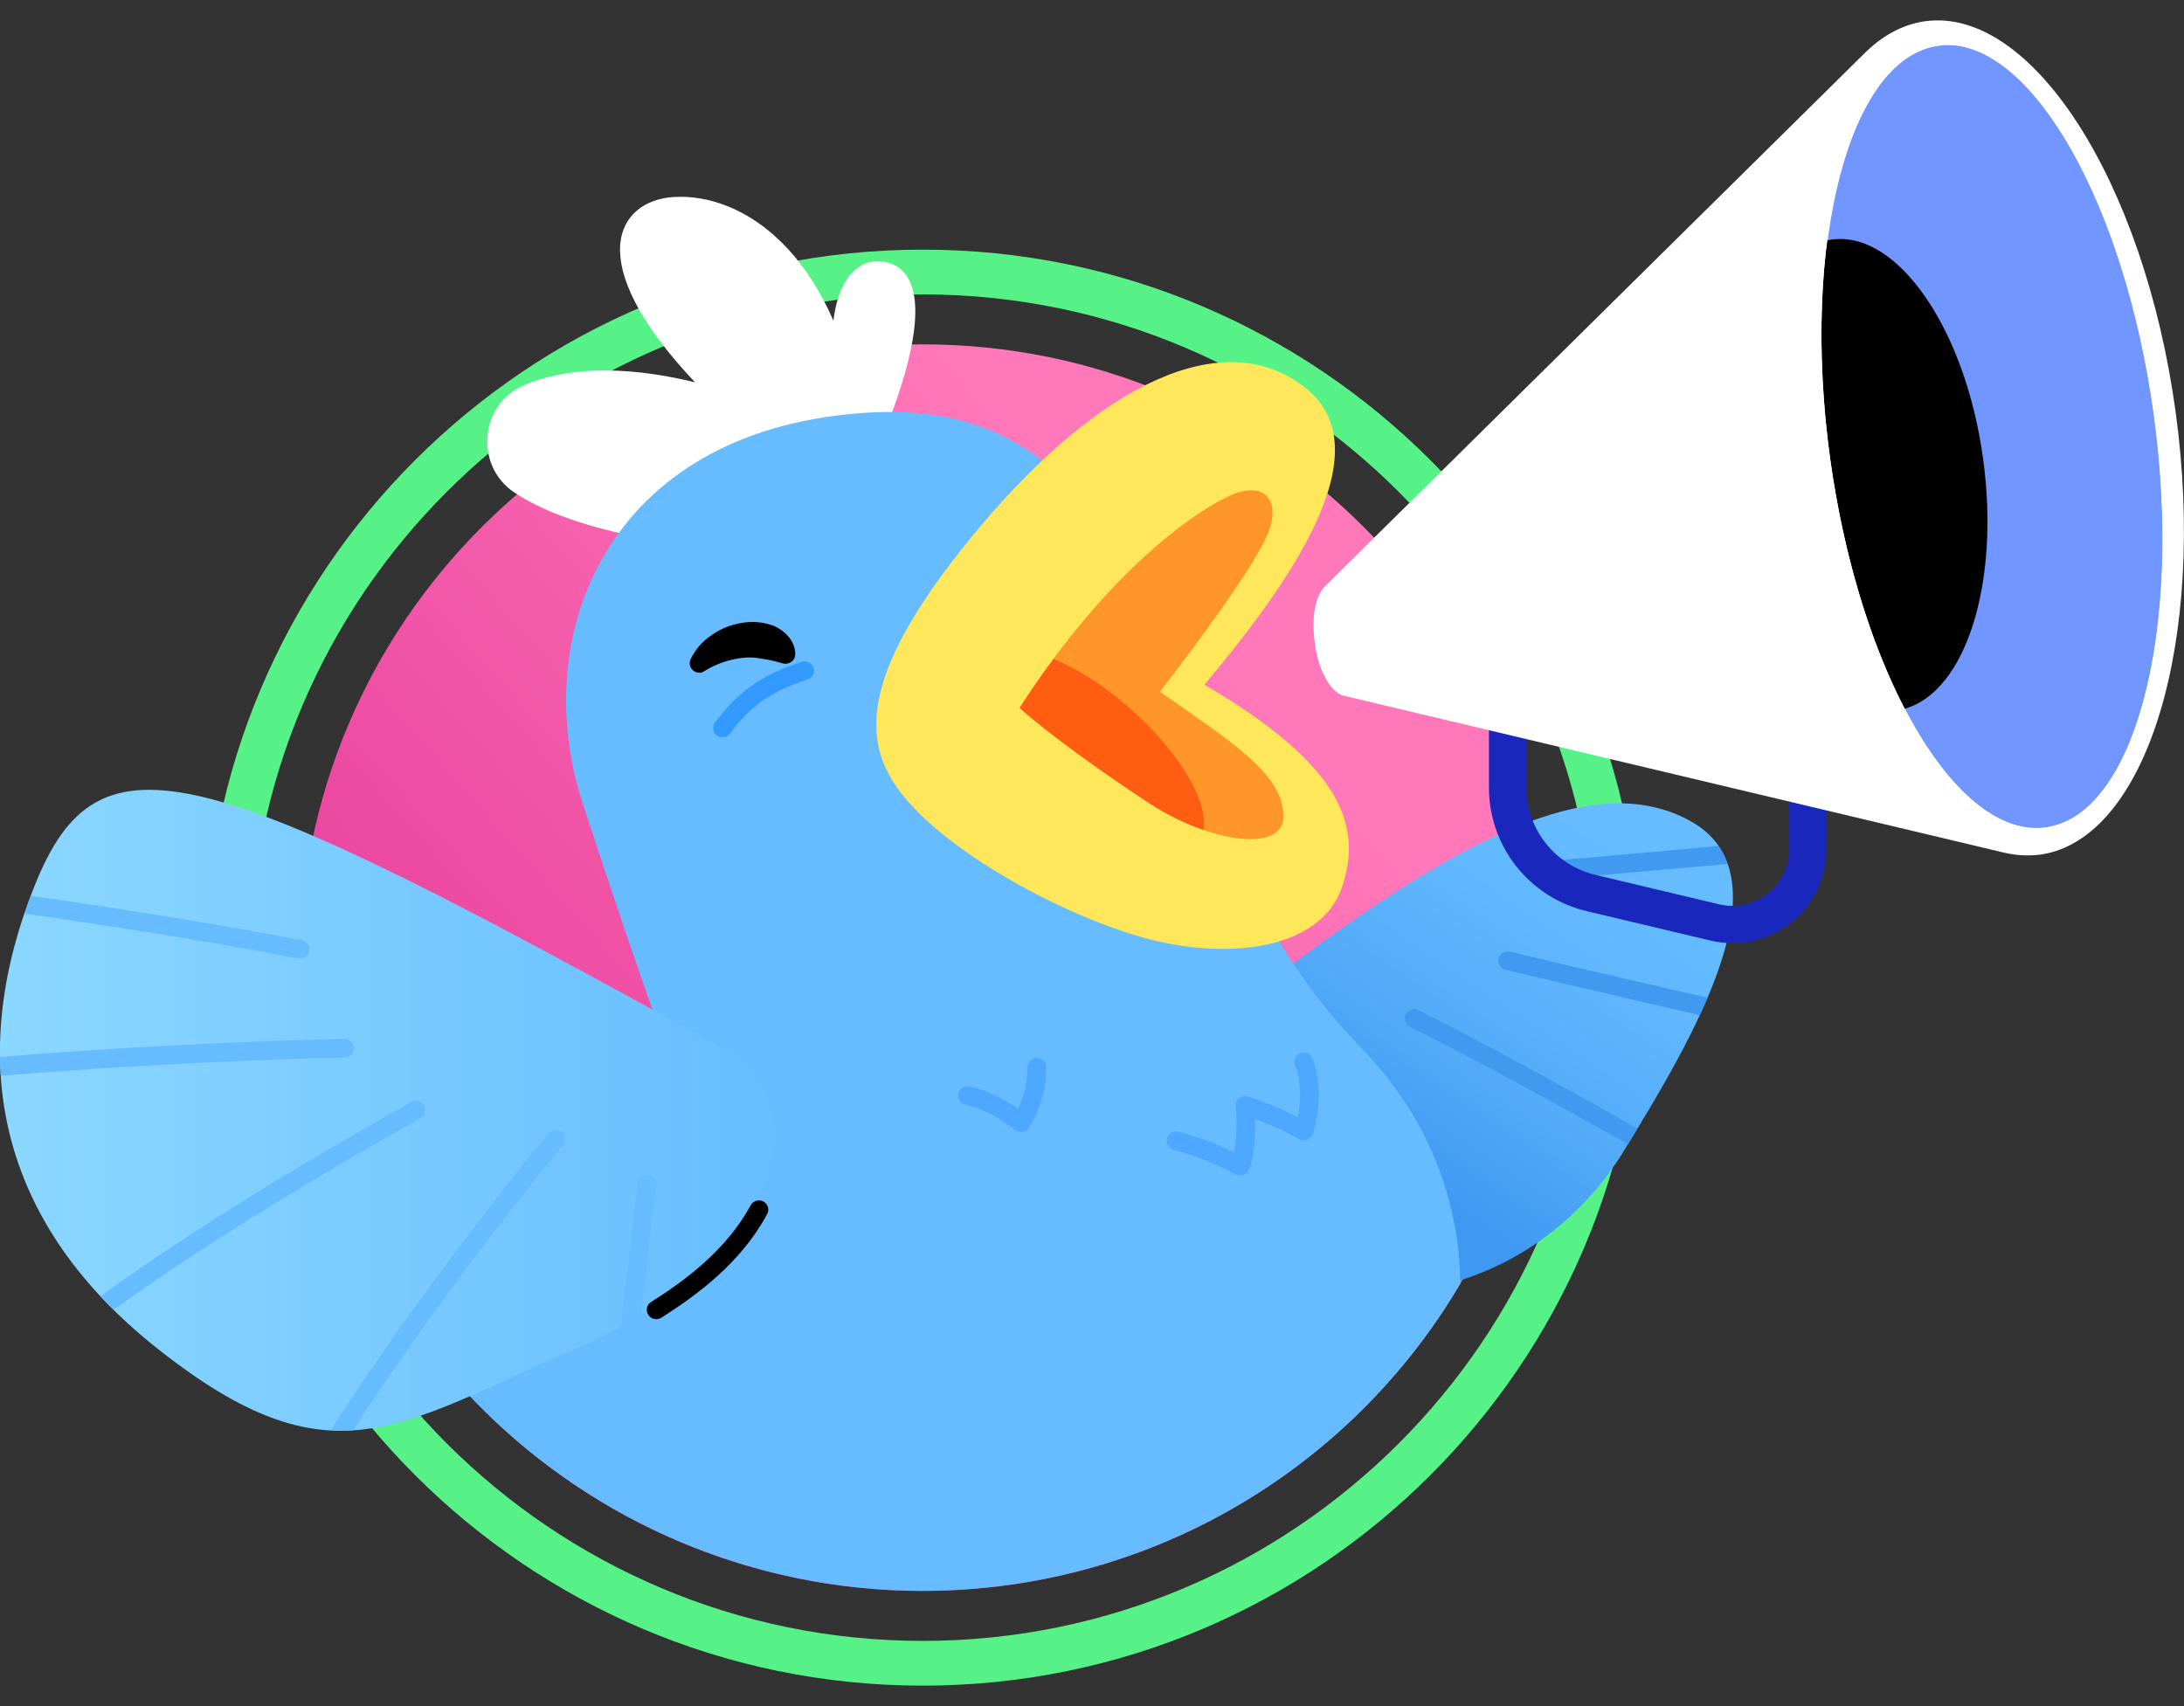 <svg width="64" height="50" viewBox="0 0 64 50" fill="none" xmlns="http://www.w3.org/2000/svg">
<rect x="0" y="0" width="64" height="50" fill="#333333" stroke="none"/>
<path d="M27.04 46.625C16.949 46.625 8.768 38.447 8.768 28.359C8.768 18.27 16.949 10.092 27.04 10.092C37.131 10.092 45.312 18.27 45.312 28.359C45.312 38.447 37.131 46.625 27.04 46.625Z" fill="url(#paint0_linear_691_89527)"/>
<path d="M27.04 49.4C38.648 49.4 48.088 39.963 48.088 28.358C48.088 16.754 38.648 7.316 27.04 7.316C15.432 7.316 5.992 16.754 5.992 28.358C5.992 39.963 15.432 49.4 27.04 49.4ZM27.04 8.628C37.92 8.628 46.776 17.482 46.776 28.358C46.776 39.235 37.92 48.089 27.04 48.089C16.16 48.089 7.304 39.235 7.304 28.358C7.304 17.482 16.16 8.628 27.04 8.628Z" fill="#57F287"/>
<path d="M49.512 24.049C52.44 25.633 49.672 30.343 47.552 33.782C45.432 37.221 40.824 39.349 36 36.67L36.256 29.496C42.384 24.713 46.592 22.458 49.512 24.049Z" fill="url(#paint1_linear_691_89527)"/>
<path d="M44.112 28.424C44.041 28.406 43.981 28.36 43.944 28.297C43.906 28.234 43.895 28.16 43.912 28.089C43.931 28.018 43.977 27.958 44.039 27.92C44.102 27.883 44.177 27.872 44.248 27.889C44.272 27.897 46.536 28.441 50.04 29.24C49.968 29.408 49.888 29.584 49.808 29.752C46.368 28.96 44.144 28.424 44.112 28.424Z" fill="#4199F0"/>
<path d="M41.56 29.6C41.584 29.616 43.728 30.663 47.984 33.071L47.704 33.535C43.472 31.143 41.344 30.104 41.32 30.096C41.288 30.08 41.258 30.058 41.234 30.031C41.21 30.004 41.192 29.972 41.18 29.938C41.168 29.904 41.163 29.868 41.165 29.832C41.167 29.796 41.176 29.76 41.192 29.728C41.208 29.695 41.23 29.666 41.257 29.642C41.284 29.618 41.315 29.599 41.35 29.588C41.384 29.576 41.42 29.571 41.456 29.573C41.492 29.575 41.528 29.584 41.56 29.6Z" fill="#4199F0"/>
<path d="M45.04 25.537C45.036 25.464 45.06 25.392 45.108 25.337C45.156 25.281 45.223 25.247 45.296 25.241C45.312 25.241 47.024 25.097 50.36 24.793C50.473 24.955 50.562 25.133 50.624 25.321L45.336 25.785H45.312C45.244 25.783 45.179 25.757 45.13 25.712C45.08 25.666 45.048 25.604 45.04 25.537Z" fill="#4199F0"/>
<path d="M50.776 27.64C51.137 27.64 51.495 27.568 51.828 27.43C52.161 27.291 52.464 27.089 52.719 26.833C52.974 26.578 53.176 26.274 53.313 25.941C53.451 25.607 53.521 25.249 53.52 24.888V22.161C53.52 22.017 53.463 21.878 53.361 21.776C53.259 21.674 53.12 21.617 52.976 21.617C52.832 21.617 52.693 21.674 52.591 21.776C52.489 21.878 52.432 22.017 52.432 22.161V24.888C52.431 25.139 52.374 25.387 52.265 25.612C52.155 25.838 51.996 26.036 51.799 26.191C51.602 26.346 51.372 26.455 51.127 26.509C50.882 26.564 50.628 26.562 50.384 26.504L46.752 25.64C46.175 25.503 45.66 25.175 45.293 24.709C44.925 24.243 44.726 23.666 44.728 23.073V20.066C44.712 19.932 44.647 19.808 44.546 19.719C44.445 19.63 44.315 19.58 44.18 19.58C44.045 19.58 43.915 19.63 43.814 19.719C43.713 19.808 43.648 19.932 43.632 20.066V23.073C43.63 23.913 43.913 24.73 44.434 25.389C44.956 26.049 45.685 26.512 46.504 26.704L50.136 27.567C50.346 27.616 50.561 27.64 50.776 27.64Z" fill="#1927BC"/>
<path d="M25.84 7.662C26.832 7.782 27.44 8.957 25.824 12.9L24.8 12.956C23.768 8.853 24.856 7.542 25.84 7.662Z" fill="white"/>
<path d="M20.368 11.205C16.984 7.622 18.112 5.878 19.736 5.774C21.752 5.646 24.368 7.382 25.184 12.02L20.096 15.987C18.208 15.691 16.352 15.283 15.064 14.428C13.904 13.644 14.056 11.852 15.344 11.293C16.488 10.805 18.152 10.661 20.368 11.205Z" fill="white"/>
<path d="M19.624 30.95C19.624 30.95 18.992 29.39 17.072 23.528C15.464 18.618 17.792 12.659 25.232 12.107C30.008 11.748 33.168 14.235 35.656 23.328C36.43 26.111 37.89 28.655 39.904 30.726C41.864 32.742 42.768 35.189 42.792 37.62C41.001 40.66 38.369 43.118 35.212 44.695C32.055 46.272 28.509 46.902 25.002 46.509C21.495 46.116 18.177 44.716 15.448 42.479C12.719 40.242 10.696 37.263 9.624 33.901C9.592 33.717 9.584 33.621 9.584 33.621C9.584 33.621 14.136 32.222 19.624 30.95Z" fill="#66BCFF"/>
<path d="M26.136 22.849C25.256 21.401 25.4 19.37 28.768 15.379C32.264 11.244 35.856 9.501 38.232 11.348C40.608 13.195 37.72 17.17 35.296 20.066C39.288 22.401 39.952 24.192 39.32 26.016C38.688 27.839 35.952 28.167 33.48 27.471C31.008 26.776 27.288 24.76 26.136 22.849Z" fill="#FFE75C"/>
<path d="M29.88 20.745C32.512 16.65 35.128 14.915 36.104 14.499C37.08 14.083 37.568 14.699 37.128 15.698C36.688 16.698 35.016 18.945 33.992 20.273C36.048 21.721 37.6 22.657 37.608 23.912C37.624 25.032 35.416 24.664 33.736 23.576C32.408 22.712 30.68 21.473 29.88 20.745Z" fill="#FF962A"/>
<path d="M21.168 30.719C5.848 22.225 2.904 21.241 1.016 25.952C-0.872 30.663 -0.392 35.581 4.656 39.556C9.704 43.531 11.64 41.803 16.848 39.532C23.208 36.765 23.92 32.246 21.168 30.719Z" fill="url(#paint2_linear_691_89527)"/>
<path d="M38.808 17.202L54.608 1.591C55.136 1.055 55.744 0.719 56.408 0.623C59.536 0.191 62.824 5.31 63.752 12.052C64.68 18.794 62.904 24.616 59.776 25.048C59.42 25.09 59.06 25.069 58.712 24.984L39.368 20.386C38.992 20.29 38.632 19.65 38.528 18.842C38.424 18.034 38.552 17.482 38.808 17.202Z" fill="white"/>
<path d="M53.642 13.44C52.775 7.112 54.194 1.692 56.812 1.333C59.429 0.975 62.254 5.814 63.121 12.142C63.989 18.47 62.569 23.89 59.952 24.249C57.334 24.607 54.509 19.768 53.642 13.44Z" fill="#7196FF"/>
<path d="M53.544 7.045L53.68 7.021C55.6 6.757 57.592 9.628 58.112 13.443C58.616 17.09 57.6 20.273 55.816 20.769C54.824 18.857 54.032 16.306 53.632 13.451C53.312 11.124 53.304 8.916 53.544 7.045Z" fill="black"/>
<path d="M23.304 19.154C23.296 18.77 22.976 18.459 22.648 18.331C22.335 18.219 21.997 18.197 21.672 18.267C21.365 18.324 21.076 18.45 20.824 18.634C20.572 18.805 20.371 19.04 20.24 19.314C20.224 19.348 20.215 19.384 20.213 19.421C20.211 19.459 20.216 19.496 20.229 19.531C20.242 19.566 20.261 19.598 20.287 19.625C20.312 19.653 20.342 19.675 20.376 19.69C20.417 19.709 20.461 19.718 20.506 19.715C20.551 19.712 20.594 19.698 20.632 19.674L20.656 19.658C21.008 19.443 21.405 19.311 21.816 19.274C21.987 19.26 22.16 19.27 22.328 19.306C22.496 19.329 22.662 19.364 22.824 19.41L22.936 19.442C23.009 19.462 23.087 19.454 23.154 19.418C23.221 19.382 23.272 19.322 23.296 19.25C23.303 19.219 23.305 19.186 23.304 19.154Z" fill="black"/>
<path d="M21.168 21.61C21.21 21.61 21.251 21.601 21.288 21.582C21.326 21.564 21.358 21.538 21.384 21.506C21.952 20.762 22.488 20.29 23.664 19.914C23.698 19.903 23.73 19.885 23.757 19.862C23.785 19.839 23.807 19.81 23.823 19.778C23.84 19.747 23.849 19.712 23.852 19.676C23.855 19.64 23.851 19.604 23.84 19.57C23.829 19.536 23.811 19.504 23.788 19.477C23.765 19.45 23.736 19.427 23.704 19.411C23.672 19.395 23.638 19.385 23.602 19.382C23.566 19.379 23.53 19.383 23.496 19.394C22.184 19.818 21.576 20.362 20.952 21.17C20.909 21.227 20.89 21.3 20.899 21.371C20.908 21.443 20.944 21.508 21 21.553C21.049 21.59 21.108 21.61 21.168 21.61Z" fill="#339AFF"/>
<path d="M8.768 28.087H8.712C8.68 28.079 5.48 27.448 0.72 26.776C0.776 26.608 0.84 26.432 0.904 26.256C5.624 26.92 8.784 27.544 8.824 27.552C8.896 27.559 8.963 27.595 9.008 27.651C9.054 27.707 9.076 27.779 9.068 27.851C9.061 27.924 9.025 27.99 8.969 28.035C8.912 28.081 8.84 28.103 8.768 28.095V28.087Z" fill="#66BCFF"/>
<path d="M18.68 34.685C18.69 34.612 18.728 34.546 18.787 34.501C18.845 34.456 18.919 34.436 18.992 34.446C19.063 34.455 19.127 34.493 19.171 34.55C19.214 34.607 19.233 34.678 19.224 34.749C19.224 34.773 19.024 36.349 18.784 38.532L18.2 38.868C18.456 36.485 18.68 34.701 18.68 34.685Z" fill="#66BCFF"/>
<path d="M16.08 33.207C16.128 33.153 16.194 33.12 16.266 33.114C16.337 33.108 16.408 33.13 16.464 33.175C16.492 33.197 16.516 33.225 16.533 33.257C16.55 33.289 16.56 33.324 16.563 33.36C16.566 33.396 16.562 33.432 16.55 33.466C16.539 33.5 16.52 33.532 16.496 33.559C16.464 33.607 13.176 37.541 10.344 41.916C10.126 41.932 9.906 41.932 9.688 41.916C12.592 37.398 16.04 33.255 16.08 33.207Z" fill="#66BCFF"/>
<path d="M2.944 37.989C6.768 35.197 12 32.334 12.056 32.294C12.121 32.26 12.197 32.252 12.267 32.273C12.337 32.294 12.396 32.342 12.432 32.406C12.45 32.437 12.461 32.472 12.465 32.508C12.469 32.544 12.466 32.58 12.456 32.614C12.445 32.649 12.428 32.681 12.404 32.708C12.381 32.736 12.352 32.758 12.32 32.774C12.264 32.814 7.112 35.629 3.328 38.389C3.192 38.252 3.064 38.125 2.944 37.989Z" fill="#66BCFF"/>
<path d="M10.088 30.447C10.159 30.447 10.227 30.475 10.278 30.524C10.329 30.573 10.358 30.64 10.36 30.711C10.362 30.747 10.357 30.783 10.345 30.817C10.332 30.851 10.313 30.882 10.289 30.908C10.264 30.934 10.234 30.955 10.201 30.97C10.168 30.984 10.132 30.991 10.096 30.991C10.04 30.991 5.472 31.079 0.024 31.527L0 30.975C5.464 30.527 10.032 30.447 10.088 30.447Z" fill="#66BCFF"/>
<path d="M19.232 38.661C19.282 38.659 19.332 38.645 19.376 38.621C20.416 37.957 21.704 37.022 22.48 35.582C22.515 35.519 22.523 35.446 22.504 35.377C22.484 35.308 22.438 35.249 22.376 35.214C22.312 35.179 22.237 35.17 22.167 35.19C22.097 35.209 22.037 35.255 22 35.318C21.28 36.646 20.064 37.533 19.08 38.157C19.049 38.176 19.023 38.201 19.002 38.23C18.981 38.259 18.966 38.293 18.959 38.328C18.951 38.363 18.951 38.4 18.958 38.435C18.965 38.47 18.98 38.504 19 38.533C19.025 38.572 19.059 38.605 19.099 38.627C19.14 38.65 19.186 38.661 19.232 38.661Z" fill="black"/>
<path d="M36.344 34.453C36.374 34.456 36.405 34.45 36.432 34.437C36.471 34.426 36.506 34.405 36.535 34.377C36.564 34.35 36.587 34.315 36.6 34.277C36.736 33.925 36.8 33.39 36.776 32.79C37.22 32.953 37.651 33.151 38.064 33.382C38.1 33.403 38.14 33.417 38.181 33.421C38.223 33.425 38.265 33.42 38.304 33.406C38.341 33.39 38.374 33.367 38.401 33.338C38.429 33.309 38.45 33.275 38.464 33.238C38.616 32.79 38.784 31.814 38.456 31.014C38.442 30.981 38.422 30.951 38.397 30.926C38.372 30.9 38.342 30.88 38.309 30.867C38.276 30.853 38.24 30.846 38.204 30.846C38.169 30.846 38.133 30.853 38.1 30.866C38.067 30.88 38.037 30.9 38.011 30.925C37.986 30.951 37.966 30.981 37.952 31.014C37.939 31.047 37.931 31.082 37.931 31.118C37.931 31.154 37.938 31.189 37.952 31.222C38.152 31.718 38.112 32.326 38.032 32.742C37.559 32.499 37.066 32.296 36.56 32.134C36.518 32.118 36.473 32.114 36.429 32.123C36.385 32.131 36.345 32.152 36.312 32.182C36.277 32.209 36.248 32.244 36.23 32.285C36.212 32.325 36.204 32.37 36.208 32.414C36.255 32.87 36.241 33.329 36.168 33.782C35.647 33.514 35.096 33.307 34.528 33.166C34.493 33.157 34.456 33.156 34.421 33.162C34.385 33.168 34.351 33.181 34.32 33.201C34.29 33.22 34.263 33.245 34.243 33.275C34.222 33.305 34.208 33.338 34.2 33.374C34.185 33.443 34.198 33.516 34.235 33.577C34.272 33.638 34.331 33.683 34.4 33.702C35.032 33.861 35.64 34.103 36.208 34.421C36.25 34.444 36.297 34.455 36.344 34.453Z" fill="#4FA8FF"/>
<path d="M29.92 33.173H29.952C29.99 33.17 30.027 33.158 30.06 33.138C30.094 33.119 30.122 33.093 30.144 33.061C30.479 32.526 30.659 31.909 30.664 31.278C30.662 31.205 30.632 31.136 30.579 31.085C30.527 31.034 30.457 31.006 30.384 31.006C30.312 31.006 30.243 31.035 30.192 31.085C30.141 31.137 30.112 31.206 30.112 31.278C30.108 31.699 30.013 32.114 29.832 32.493C29.376 32.173 28.816 31.918 28.4 31.838C28.364 31.831 28.328 31.831 28.292 31.839C28.256 31.846 28.223 31.861 28.193 31.882C28.163 31.903 28.137 31.929 28.118 31.96C28.099 31.991 28.086 32.026 28.08 32.062C28.068 32.133 28.085 32.207 28.127 32.267C28.169 32.327 28.232 32.368 28.304 32.382C28.656 32.438 29.264 32.717 29.744 33.117C29.795 33.155 29.857 33.175 29.92 33.173Z" fill="#4FA8FF"/>
<path d="M35.264 24.321C34.728 24.132 34.215 23.883 33.736 23.577C32.408 22.714 30.68 21.474 29.88 20.746C30.216 20.226 30.544 19.747 30.88 19.307C31.454 19.56 31.997 19.879 32.496 20.258C34.12 21.474 35.456 23.29 35.264 24.321Z" fill="#FF5D12"/>
<path d="M57.072 1.319C56.981 1.319 56.89 1.327 56.8 1.343C54.176 1.702 52.76 7.125 53.632 13.451C54.472 19.553 57.136 24.272 59.68 24.272C59.771 24.272 59.862 24.264 59.952 24.248C62.568 23.888 63.984 18.466 63.112 12.139C62.272 6.037 59.608 1.327 57.072 1.319ZM57.072 0.887C59.888 0.887 62.672 5.701 63.552 12.084C64.464 18.746 62.912 24.288 60.016 24.688L59.68 24.704C56.864 24.704 54.08 19.889 53.2 13.507C52.28 6.845 53.832 1.311 56.736 0.911C56.847 0.895 56.96 0.887 57.072 0.887Z" fill="white"/>
<defs>
<linearGradient id="paint0_linear_691_89527" x1="17.962" y1="36.399" x2="36.393" y2="20.069" gradientUnits="userSpaceOnUse">
<stop stop-color="#EB459F"/>
<stop offset="1" stop-color="#FF78B9"/>
</linearGradient>
<linearGradient id="paint1_linear_691_89527" x1="46.844" y1="24.349" x2="40.306" y2="34.003" gradientUnits="userSpaceOnUse">
<stop stop-color="#66BCFF"/>
<stop offset="0.3" stop-color="#60B7FD"/>
<stop offset="0.69" stop-color="#51A9F8"/>
<stop offset="1" stop-color="#3F99F2"/>
</linearGradient>
<linearGradient id="paint2_linear_691_89527" x1="23.322" y1="32.537" x2="-0.972" y2="32.537" gradientUnits="userSpaceOnUse">
<stop stop-color="#66BCFF"/>
<stop offset="1" stop-color="#8CD9FF"/>
</linearGradient>
</defs>
</svg>
